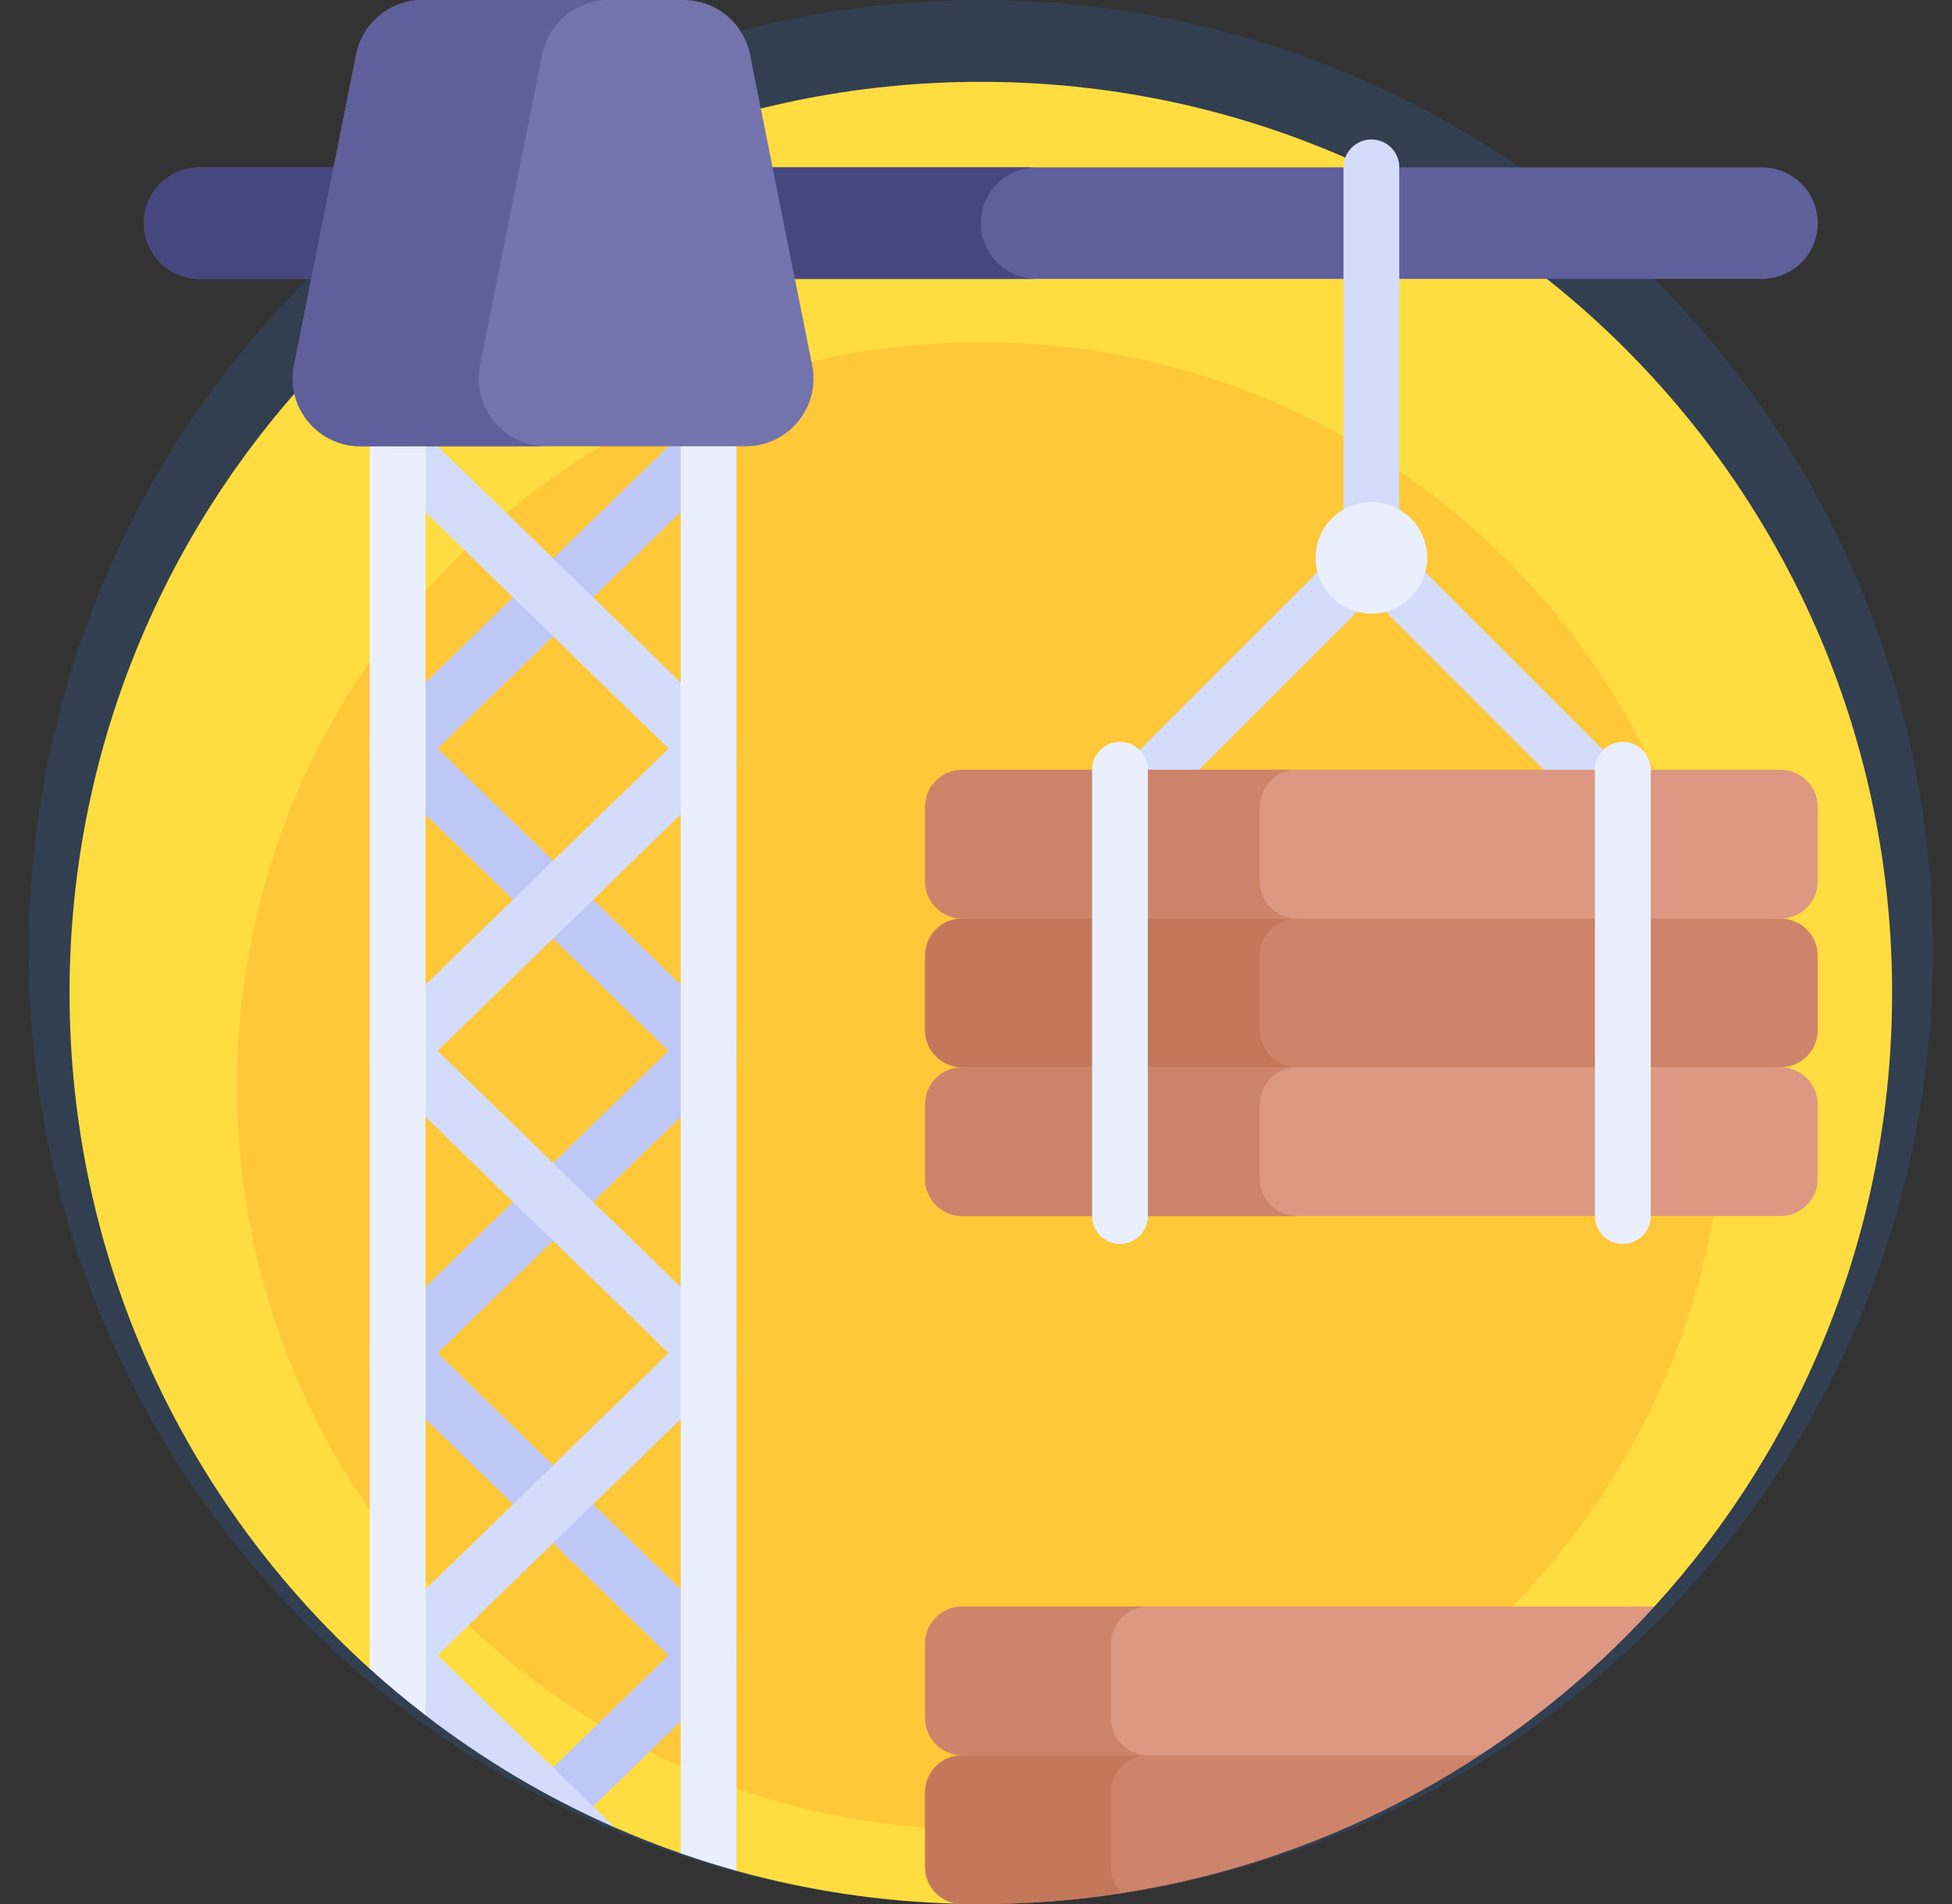 <svg width="41" height="40" viewBox="0 0 41 40" fill="none" xmlns="http://www.w3.org/2000/svg">
<rect x="0" y="0" width="41" height="40" fill="#333333" stroke="none"/>
<circle cx="20.602" cy="20" r="20" fill="#286FC3" fill-opacity="0.2"/>
<g clip-path="url(#clip0_1677_111930)">
<path d="M20.602 1.719C10.03 1.719 1.461 10.288 1.461 20.859C1.461 26.491 3.894 31.555 7.765 35.057L8.937 35.312L12.91 38.39C13.364 38.59 13.827 38.771 14.298 38.935L14.883 38.592L15.469 39.303C16.953 39.715 18.511 39.954 20.117 39.994L34.75 33.75C37.851 30.348 39.742 25.825 39.742 20.859C39.742 10.288 31.173 1.719 20.602 1.719Z" fill="#FFDD40"/>
<path d="M20.602 38.438C29.231 38.438 36.227 31.442 36.227 22.812C36.227 14.183 29.231 7.188 20.602 7.188C11.972 7.188 4.977 14.183 4.977 22.812C4.977 31.442 11.972 38.438 20.602 38.438Z" fill="#FFC839"/>
<path d="M22.59 17.934C22.818 18.162 23.189 18.162 23.418 17.934L29.219 12.133C29.448 11.904 29.448 11.533 29.219 11.304C28.99 11.076 28.619 11.076 28.39 11.304L22.59 17.105C22.361 17.334 22.361 17.705 22.59 17.934Z" fill="#D3DCFB"/>
<path d="M35.02 17.934C35.248 17.705 35.248 17.334 35.02 17.105L29.219 11.304C28.99 11.076 28.619 11.076 28.39 11.304C28.162 11.533 28.162 11.904 28.39 12.133L34.191 17.934C34.42 18.162 34.791 18.162 35.02 17.934Z" fill="#D3DCFB"/>
<path d="M15.469 22.321V21.826L9.191 15.724L15.291 9.795L14.475 8.955L7.943 15.303L7.766 15.478V15.973L14.043 22.075L7.943 28.004L7.766 28.179V28.674L14.043 34.776L11.393 37.351L12.38 38.027L15.291 35.197L15.469 35.022V34.527L9.191 28.425L15.291 22.496L15.469 22.321Z" fill="#BEC8F7"/>
<path d="M15.469 15.971V15.476L8.76 8.955L7.943 9.795L14.043 15.724L7.943 21.654L7.766 21.828V22.323L14.043 28.425L7.943 34.355L7.766 34.529L8.938 36.035L8.937 36.035C10.154 36.972 11.487 37.765 12.91 38.391L9.191 34.776L15.292 28.846L15.469 28.672V28.177L9.191 22.075L15.291 16.145L15.469 15.971Z" fill="#D3DCFB"/>
<path d="M7.766 35.057C8.143 35.399 8.534 35.724 8.938 36.035V7.812H7.766V35.057Z" fill="#E9EFFF"/>
<path d="M14.297 38.936C14.682 39.07 15.073 39.193 15.469 39.303V7.812H14.297V38.936Z" fill="#E9EFFF"/>
<path d="M37.008 5.859H4.195C3.548 5.859 3.023 5.335 3.023 4.688C3.023 4.04 3.548 3.516 4.195 3.516H37.008C37.655 3.516 38.18 4.04 38.18 4.688C38.18 5.335 37.655 5.859 37.008 5.859Z" fill="#5F5F9B"/>
<path d="M20.602 4.688C20.602 4.04 21.126 3.516 21.773 3.516H4.195C3.548 3.516 3.023 4.04 3.023 4.688C3.023 5.335 3.548 5.859 4.195 5.859H21.773C21.126 5.859 20.602 5.335 20.602 4.688Z" fill="#47477F"/>
<path d="M8.876 0H14.358C15.036 0 15.619 0.478 15.752 1.143L17.058 7.674C17.077 7.766 17.086 7.86 17.086 7.953C17.086 8.738 16.449 9.375 15.664 9.375H7.57C6.785 9.375 6.148 8.738 6.148 7.953C6.148 7.86 6.158 7.766 6.176 7.674L7.482 1.143C7.615 0.478 8.199 0 8.876 0Z" fill="#7373AD"/>
<path d="M10.055 7.953C10.055 7.86 10.064 7.766 10.082 7.674L11.389 1.143C11.521 0.478 12.105 0 12.783 0H8.876C8.199 0 7.615 0.478 7.482 1.143L6.176 7.674C6.158 7.766 6.148 7.86 6.148 7.953C6.148 8.739 6.785 9.375 7.57 9.375H11.476C10.691 9.375 10.055 8.739 10.055 7.953Z" fill="#5F5F9B"/>
<path d="M37.398 22.422L28.805 23.125L20.211 22.422C19.779 22.422 19.43 22.072 19.43 21.641V20.078C19.43 19.647 19.779 19.297 20.211 19.297L28.805 18.75L37.398 19.297C37.83 19.297 38.18 19.647 38.18 20.078V21.641C38.18 22.072 37.83 22.422 37.398 22.422Z" fill="#CE846A"/>
<path d="M26.461 21.641V20.078C26.461 19.647 26.811 19.297 27.242 19.297H20.211C19.779 19.297 19.43 19.647 19.43 20.078V21.641C19.43 22.072 19.779 22.422 20.211 22.422H27.242C26.811 22.422 26.461 22.072 26.461 21.641Z" fill="#C3785C"/>
<path d="M20.211 19.297H37.398C37.83 19.297 38.18 18.947 38.18 18.516V16.953C38.18 16.522 37.83 16.172 37.398 16.172H20.211C19.779 16.172 19.43 16.522 19.43 16.953V18.516C19.43 18.947 19.779 19.297 20.211 19.297Z" fill="#DD9883"/>
<path d="M26.461 18.516V16.953C26.461 16.522 26.811 16.172 27.242 16.172H20.211C19.779 16.172 19.43 16.522 19.43 16.953V18.516C19.43 18.947 19.779 19.297 20.211 19.297H27.242C26.811 19.297 26.461 18.947 26.461 18.516Z" fill="#CE846A"/>
<path d="M37.398 25.547H20.211C19.779 25.547 19.43 25.197 19.43 24.766V23.203C19.43 22.772 19.779 22.422 20.211 22.422H37.398C37.83 22.422 38.18 22.772 38.18 23.203V24.766C38.18 25.197 37.83 25.547 37.398 25.547Z" fill="#DD9883"/>
<path d="M26.461 24.766V23.203C26.461 22.772 26.811 22.422 27.242 22.422H20.211C19.779 22.422 19.43 22.772 19.43 23.203V24.766C19.43 25.197 19.779 25.547 20.211 25.547H27.242C26.811 25.547 26.461 25.197 26.461 24.766Z" fill="#CE846A"/>
<path d="M20.211 36.875C19.779 36.875 19.43 37.225 19.43 37.656V39.219C19.43 39.618 19.73 39.948 20.117 39.994C20.278 39.998 20.44 40 20.602 40C24.472 40 28.073 38.85 31.085 36.875L26.276 36.484L20.211 36.875Z" fill="#CE846A"/>
<path d="M20.211 33.75C19.779 33.75 19.43 34.1 19.43 34.531V36.094C19.43 36.525 19.779 36.875 20.211 36.875H31.085C32.435 35.989 33.667 34.939 34.75 33.75H20.211Z" fill="#DD9883"/>
<path d="M23.336 36.094V34.531C23.336 34.1 23.686 33.75 24.117 33.75H20.211C19.779 33.75 19.43 34.1 19.43 34.531V36.094C19.43 36.525 19.779 36.875 20.211 36.875H24.117C23.686 36.875 23.336 36.525 23.336 36.094Z" fill="#CE846A"/>
<path d="M23.336 39.219V37.656C23.336 37.225 23.686 36.875 24.117 36.875H20.211C19.779 36.875 19.43 37.225 19.43 37.656V39.219C19.43 39.618 19.73 39.948 20.117 39.994C20.278 39.998 20.44 40 20.602 40C21.61 40 22.599 39.922 23.565 39.771C23.424 39.63 23.336 39.435 23.336 39.219Z" fill="#C3785C"/>
<path d="M28.805 2.93C28.481 2.93 28.219 3.192 28.219 3.516V11.719C28.219 12.042 28.481 12.305 28.805 12.305C29.128 12.305 29.391 12.042 29.391 11.719V3.516C29.391 3.192 29.128 2.93 28.805 2.93Z" fill="#D3DCFB"/>
<path d="M28.805 12.891C29.452 12.891 29.977 12.366 29.977 11.719C29.977 11.072 29.452 10.547 28.805 10.547C28.157 10.547 27.633 11.072 27.633 11.719C27.633 12.366 28.157 12.891 28.805 12.891Z" fill="#E9EFFF"/>
<path d="M23.523 26.133C23.2 26.133 22.938 25.87 22.938 25.547V16.172C22.938 15.848 23.2 15.586 23.523 15.586C23.847 15.586 24.109 15.848 24.109 16.172V25.547C24.109 25.87 23.847 26.133 23.523 26.133Z" fill="#E9EFFF"/>
<path d="M34.086 26.133C34.41 26.133 34.672 25.87 34.672 25.547V16.172C34.672 15.848 34.41 15.586 34.086 15.586C33.762 15.586 33.5 15.848 33.5 16.172V25.547C33.5 25.87 33.762 26.133 34.086 26.133Z" fill="#E9EFFF"/>
</g>
<defs>
<clipPath id="clip0_1677_111930">
<rect width="40" height="40" fill="white" transform="translate(0.602)"/>
</clipPath>
</defs>
</svg>
